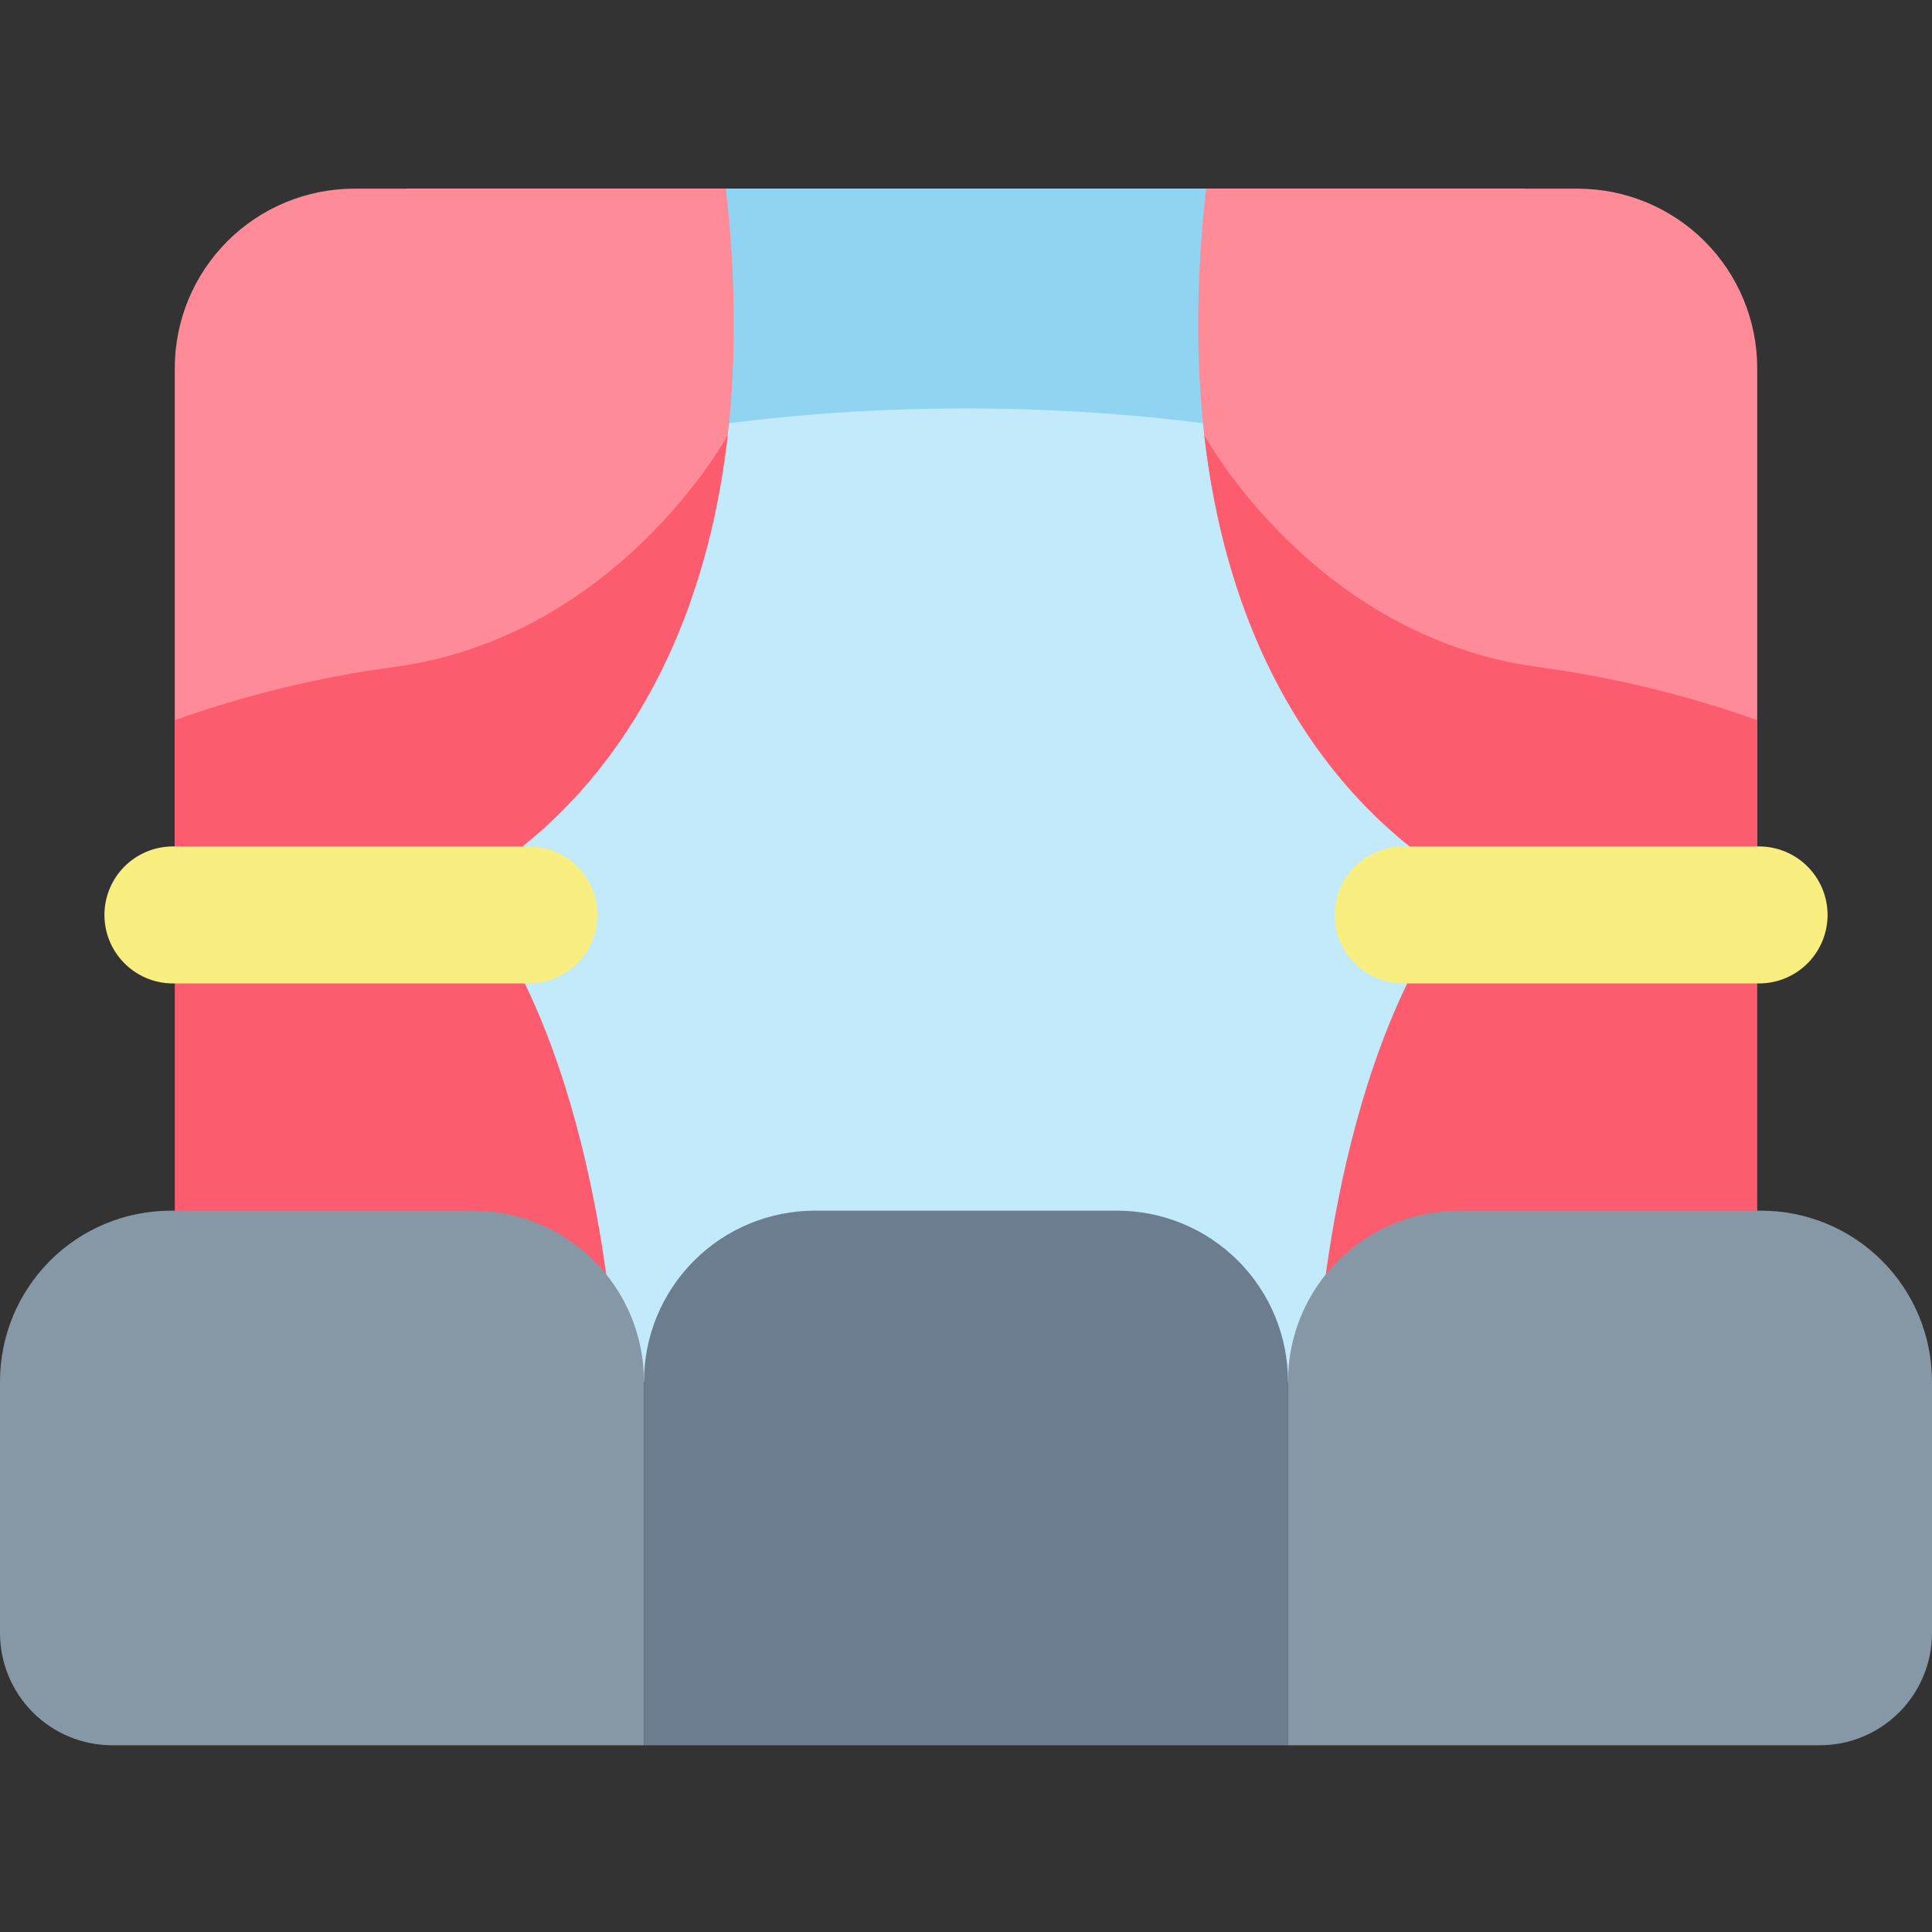 <svg width="512" height="512" viewBox="0 0 512 512" fill="none" xmlns="http://www.w3.org/2000/svg">
<rect x="0" y="0" width="512" height="512" fill="#333333" stroke="none"/>
<path d="M107.875 50H404.125V366.281H107.875V50Z" fill="#C2EAFB"/>
<path d="M256 108.238C309.789 108.238 360.3 116.66 404.125 131.414V50H107.875V131.414C151.7 116.66 202.211 108.238 256 108.238Z" fill="#91D4F2"/>
<path d="M46.316 236.293V366.281H163.309C163.309 366.281 161.145 290.081 128.661 242.465C128.66 243.57 46.316 236.293 46.316 236.293Z" fill="#FD5C6F"/>
<path d="M192.375 50H93.891C81.273 50 69.173 55.013 60.251 63.934C51.329 72.856 46.316 84.957 46.316 97.574V236.293H119.343C119.343 236.293 209.137 200.121 192.375 50Z" fill="#FF8A98"/>
<path d="M104.813 176.715C84.87 179.365 65.262 184.109 46.313 190.867V236.293H119.34C119.34 236.293 181.94 211.059 192.848 115.356C192.852 115.355 163.941 168.547 104.813 176.715Z" fill="#FD5C6F"/>
<path d="M465.684 236.293V366.281H348.691C348.691 366.281 350.855 290.081 383.339 242.465C383.34 243.57 465.684 236.293 465.684 236.293Z" fill="#FD5C6F"/>
<path d="M319.625 50H418.109C430.726 50.001 442.826 55.013 451.748 63.935C460.67 72.856 465.682 84.957 465.683 97.574V236.293H392.656C392.656 236.293 302.863 200.121 319.625 50Z" fill="#FF8A98"/>
<path d="M407.188 176.715C427.131 179.365 446.739 184.109 465.688 190.867V236.293H392.656C392.656 236.293 330.056 211.059 319.148 115.356C319.148 115.355 348.059 168.547 407.188 176.715Z" fill="#FD5C6F"/>
<path d="M140.41 260.617H45.559C40.792 260.546 36.244 258.603 32.898 255.207C29.552 251.811 27.676 247.234 27.676 242.467C27.676 237.699 29.552 233.123 32.898 229.727C36.244 226.331 40.792 224.388 45.559 224.317H140.41C145.177 224.388 149.725 226.331 153.071 229.727C156.417 233.123 158.292 237.699 158.292 242.467C158.292 247.234 156.417 251.811 153.071 255.207C149.725 258.603 145.177 260.546 140.41 260.617Z" fill="#F9EE80"/>
<path d="M371.59 260.617H466.442C471.209 260.546 475.757 258.603 479.103 255.207C482.449 251.811 484.325 247.234 484.325 242.467C484.325 237.699 482.449 233.123 479.103 229.727C475.757 226.331 471.209 224.388 466.442 224.317H371.59C366.823 224.388 362.275 226.331 358.929 229.727C355.583 233.123 353.708 237.699 353.708 242.467C353.708 247.234 355.583 251.811 358.929 255.207C362.275 258.603 366.823 260.546 371.59 260.617Z" fill="#F9EE80"/>
<path d="M170.668 462.516H29.75C21.86 462.516 14.293 459.381 8.714 453.802C3.135 448.223 0 440.656 0 432.766L0 366.109C0.001 354.103 4.77 342.588 13.26 334.099C21.75 325.609 33.264 320.839 45.27 320.839H125.395C131.34 320.839 137.227 322.01 142.719 324.285C148.212 326.56 153.202 329.894 157.406 334.098C161.61 338.302 164.944 343.292 167.219 348.785C169.494 354.277 170.665 360.164 170.665 366.109V462.515L170.668 462.516Z" fill="#8697A6"/>
<path d="M341.332 462.516H170.668V366.109C170.668 354.103 175.438 342.588 183.928 334.099C192.417 325.609 203.932 320.839 215.938 320.839H296.063C308.069 320.839 319.583 325.609 328.073 334.099C336.563 342.588 341.332 354.103 341.333 366.109L341.332 462.516Z" fill="#6B7D8E"/>
<path d="M482.25 462.516H341.332V366.109C341.333 354.102 346.103 342.588 354.593 334.098C363.083 325.608 374.598 320.839 386.605 320.839H466.726C478.733 320.839 490.248 325.608 498.738 334.098C507.229 342.587 511.999 354.102 512 366.109V432.765C512 440.655 508.866 448.222 503.287 453.802C497.707 459.381 490.14 462.516 482.25 462.516Z" fill="#8697A6"/>
</svg>
